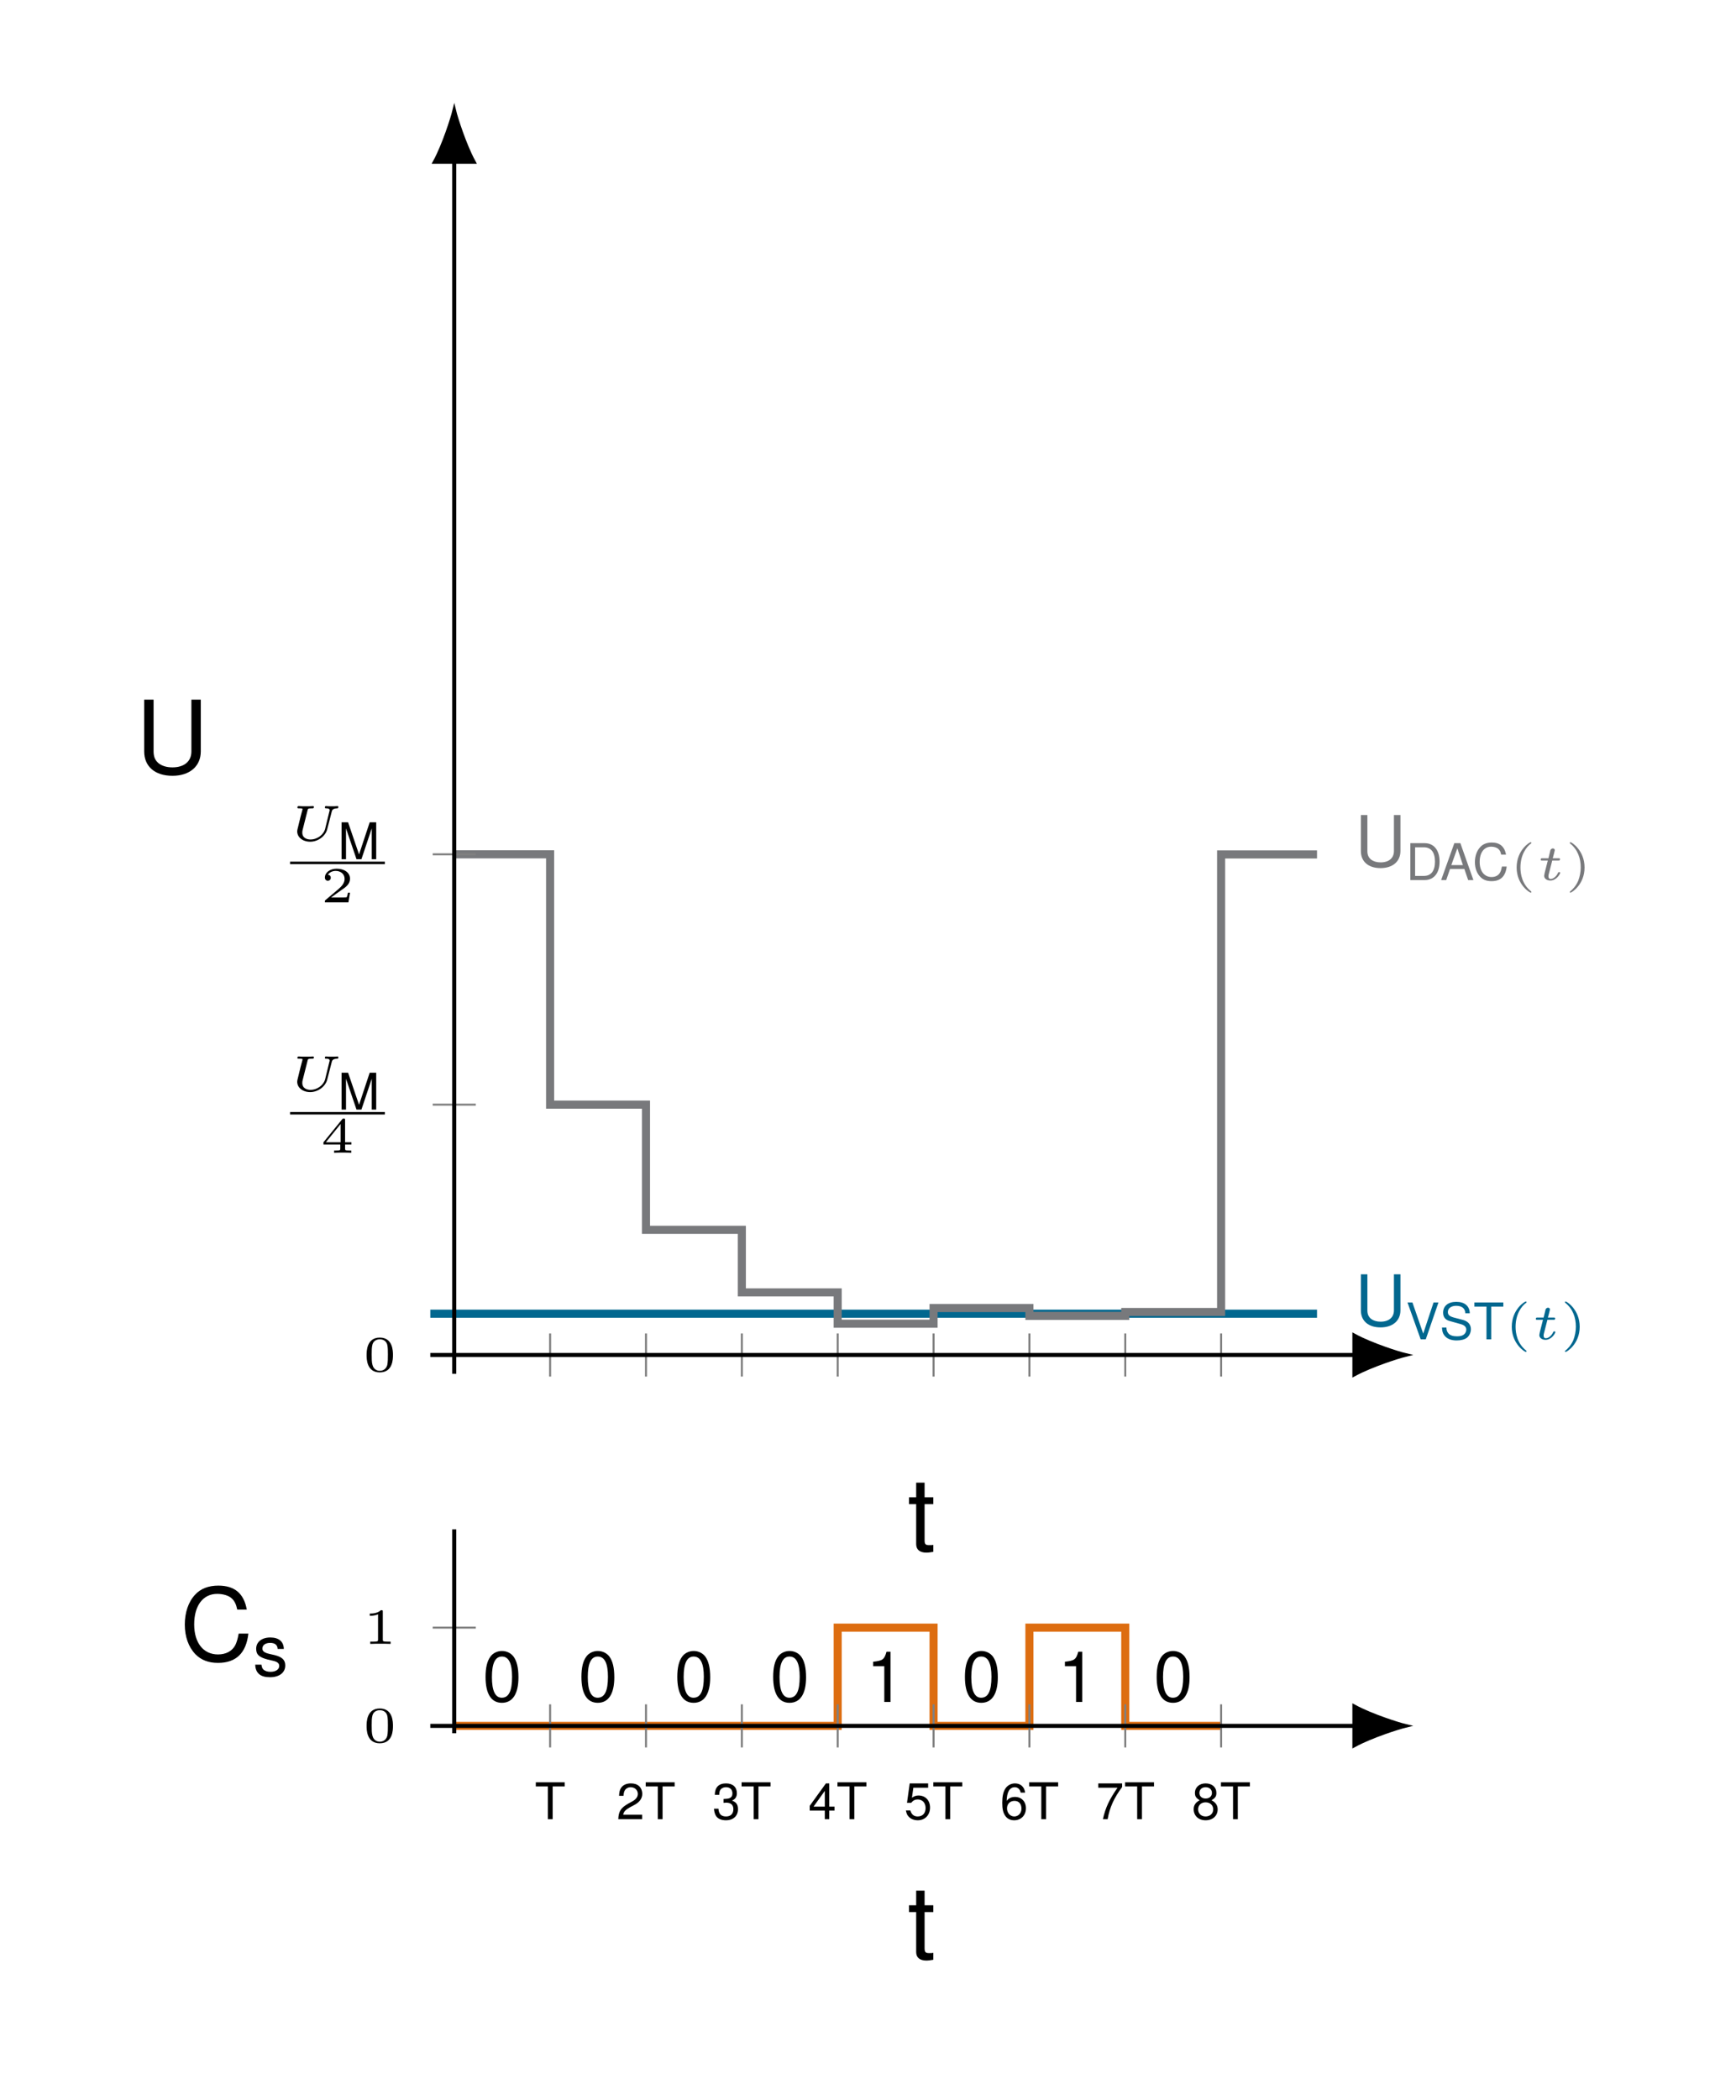 <?xml version="1.0" encoding="UTF-8"?>
<svg xmlns="http://www.w3.org/2000/svg" xmlns:xlink="http://www.w3.org/1999/xlink" width="170.692" height="206.41" viewBox="0 0 170.692 206.41">
<defs>
<g>
<g id="glyph-0-0">
<path d="M 3.844 -5.062 L 3.844 -1.516 C 3.844 -0.828 3.344 -0.406 2.531 -0.406 C 2.156 -0.406 1.844 -0.5 1.609 -0.672 C 1.359 -0.875 1.234 -1.125 1.234 -1.516 L 1.234 -5.062 L 0.594 -5.062 L 0.594 -1.516 C 0.594 -0.484 1.328 0.156 2.531 0.156 C 3.719 0.156 4.484 -0.5 4.484 -1.516 L 4.484 -5.062 Z M 3.844 -5.062 "/>
</g>
<g id="glyph-0-1">
<path d="M 1.906 -4.938 C 1.453 -4.938 1.031 -4.734 0.781 -4.391 C 0.453 -3.953 0.297 -3.297 0.297 -2.391 C 0.297 -0.719 0.859 0.156 1.906 0.156 C 2.953 0.156 3.531 -0.719 3.531 -2.344 C 3.531 -3.297 3.375 -3.938 3.047 -4.391 C 2.781 -4.734 2.375 -4.938 1.906 -4.938 Z M 1.906 -4.391 C 2.578 -4.391 2.906 -3.719 2.906 -2.406 C 2.906 -1 2.578 -0.344 1.891 -0.344 C 1.25 -0.344 0.922 -1.031 0.922 -2.375 C 0.922 -3.734 1.25 -4.391 1.906 -4.391 Z M 1.906 -4.391 "/>
</g>
<g id="glyph-0-2">
<path d="M 1.797 -3.516 L 1.797 0 L 2.406 0 L 2.406 -4.938 L 2.016 -4.938 C 1.797 -4.172 1.656 -4.062 0.703 -3.953 L 0.703 -3.516 Z M 1.797 -3.516 "/>
</g>
<g id="glyph-0-3">
<path d="M 3.047 -2.625 C 3.031 -3.344 2.562 -3.75 1.719 -3.75 C 0.875 -3.75 0.328 -3.312 0.328 -2.641 C 0.328 -2.062 0.625 -1.797 1.484 -1.578 L 2.016 -1.453 C 2.422 -1.359 2.594 -1.203 2.594 -0.953 C 2.594 -0.609 2.25 -0.375 1.734 -0.375 C 1.422 -0.375 1.156 -0.469 1.016 -0.625 C 0.922 -0.719 0.891 -0.828 0.844 -1.078 L 0.234 -1.078 C 0.266 -0.25 0.734 0.156 1.688 0.156 C 2.609 0.156 3.188 -0.297 3.188 -1 C 3.188 -1.531 2.891 -1.828 2.156 -2.016 L 1.609 -2.141 C 1.141 -2.25 0.938 -2.406 0.938 -2.656 C 0.938 -3 1.234 -3.219 1.703 -3.219 C 2.172 -3.219 2.422 -3.016 2.438 -2.625 Z M 3.047 -2.625 "/>
</g>
<g id="glyph-1-0">
<path d="M 1.953 0 L 3.203 -3.625 L 2.719 -3.625 L 1.703 -0.562 L 0.641 -3.625 L 0.156 -3.625 L 1.453 0 Z M 1.953 0 "/>
</g>
<g id="glyph-1-1">
<path d="M 2.969 -2.562 C 2.953 -3.266 2.469 -3.688 1.641 -3.688 C 0.844 -3.688 0.344 -3.281 0.344 -2.625 C 0.344 -2.172 0.578 -1.891 1.062 -1.781 L 1.953 -1.531 C 2.422 -1.422 2.625 -1.234 2.625 -0.953 C 2.625 -0.75 2.516 -0.562 2.359 -0.453 C 2.219 -0.344 2 -0.297 1.703 -0.297 C 1.312 -0.297 1.031 -0.391 0.859 -0.594 C 0.734 -0.75 0.672 -0.922 0.672 -1.156 L 0.234 -1.156 C 0.25 -0.812 0.312 -0.594 0.453 -0.406 C 0.703 -0.062 1.125 0.109 1.672 0.109 C 2.109 0.109 2.453 0.016 2.688 -0.156 C 2.938 -0.359 3.078 -0.688 3.078 -1 C 3.078 -1.438 2.812 -1.766 2.312 -1.906 L 1.406 -2.141 C 0.969 -2.266 0.812 -2.406 0.812 -2.688 C 0.812 -3.047 1.141 -3.297 1.625 -3.297 C 2.203 -3.297 2.516 -3.031 2.531 -2.562 Z M 2.969 -2.562 "/>
</g>
<g id="glyph-1-2">
<path d="M 1.766 -3.219 L 2.953 -3.219 L 2.953 -3.625 L 0.109 -3.625 L 0.109 -3.219 L 1.297 -3.219 L 1.297 0 L 1.766 0 Z M 1.766 -3.219 "/>
</g>
<g id="glyph-1-3">
<path d="M 0.438 0 L 1.844 0 C 2.75 0 3.312 -0.688 3.312 -1.812 C 3.312 -2.938 2.75 -3.625 1.844 -3.625 L 0.438 -3.625 Z M 0.906 -0.406 L 0.906 -3.219 L 1.766 -3.219 C 2.469 -3.219 2.859 -2.734 2.859 -1.812 C 2.859 -0.891 2.469 -0.406 1.766 -0.406 Z M 0.906 -0.406 "/>
</g>
<g id="glyph-1-4">
<path d="M 2.359 -1.094 L 2.734 0 L 3.25 0 L 1.969 -3.625 L 1.375 -3.625 L 0.078 0 L 0.578 0 L 0.953 -1.094 Z M 2.219 -1.469 L 1.078 -1.469 L 1.672 -3.125 Z M 2.219 -1.469 "/>
</g>
<g id="glyph-1-5">
<path d="M 3.297 -2.5 C 3.141 -3.297 2.688 -3.688 1.891 -3.688 C 1.406 -3.688 1.016 -3.531 0.75 -3.234 C 0.422 -2.875 0.234 -2.359 0.234 -1.766 C 0.234 -1.172 0.422 -0.656 0.766 -0.312 C 1.047 -0.016 1.406 0.109 1.875 0.109 C 2.75 0.109 3.25 -0.359 3.359 -1.328 L 2.891 -1.328 C 2.844 -1.078 2.797 -0.906 2.719 -0.766 C 2.578 -0.469 2.266 -0.297 1.875 -0.297 C 1.156 -0.297 0.703 -0.875 0.703 -1.781 C 0.703 -2.703 1.141 -3.281 1.844 -3.281 C 2.125 -3.281 2.406 -3.188 2.547 -3.047 C 2.688 -2.922 2.766 -2.766 2.812 -2.5 Z M 3.297 -2.5 "/>
</g>
<g id="glyph-1-6">
<path d="M 2.328 0 L 3.344 -3.031 L 3.344 0 L 3.781 0 L 3.781 -3.625 L 3.141 -3.625 L 2.094 -0.469 L 1.016 -3.625 L 0.375 -3.625 L 0.375 0 L 0.812 0 L 0.812 -3.031 L 1.844 0 Z M 2.328 0 "/>
</g>
<g id="glyph-1-7">
<path d="M 2.516 -0.438 L 0.656 -0.438 C 0.703 -0.719 0.859 -0.906 1.297 -1.156 L 1.797 -1.422 C 2.281 -1.688 2.531 -2.062 2.531 -2.484 C 2.531 -2.781 2.422 -3.062 2.219 -3.25 C 2 -3.438 1.75 -3.516 1.406 -3.516 C 0.969 -3.516 0.625 -3.359 0.438 -3.062 C 0.312 -2.875 0.266 -2.656 0.25 -2.297 L 0.688 -2.297 C 0.703 -2.531 0.734 -2.688 0.797 -2.797 C 0.906 -3.016 1.141 -3.141 1.391 -3.141 C 1.797 -3.141 2.094 -2.859 2.094 -2.484 C 2.094 -2.203 1.922 -1.969 1.609 -1.781 L 1.156 -1.531 C 0.422 -1.109 0.203 -0.781 0.172 0 L 2.516 0 Z M 2.516 -0.438 "/>
</g>
<g id="glyph-1-8">
<path d="M 1.094 -1.609 L 1.156 -1.609 L 1.344 -1.625 C 1.812 -1.625 2.062 -1.406 2.062 -0.984 C 2.062 -0.531 1.797 -0.266 1.344 -0.266 C 0.859 -0.266 0.625 -0.516 0.594 -1.031 L 0.156 -1.031 C 0.172 -0.734 0.234 -0.562 0.312 -0.391 C 0.484 -0.062 0.844 0.109 1.328 0.109 C 2.047 0.109 2.516 -0.312 2.516 -0.984 C 2.516 -1.438 2.344 -1.672 1.922 -1.828 C 2.25 -1.953 2.406 -2.203 2.406 -2.547 C 2.406 -3.156 2 -3.516 1.344 -3.516 C 0.625 -3.516 0.25 -3.141 0.234 -2.391 L 0.672 -2.391 C 0.672 -2.594 0.703 -2.719 0.75 -2.828 C 0.844 -3.016 1.062 -3.141 1.344 -3.141 C 1.734 -3.141 1.969 -2.906 1.969 -2.531 C 1.969 -2.297 1.875 -2.141 1.672 -2.062 C 1.562 -2.016 1.406 -2 1.094 -1.984 Z M 1.094 -1.609 "/>
</g>
<g id="glyph-1-9">
<path d="M 1.625 -0.844 L 1.625 0 L 2.062 0 L 2.062 -0.844 L 2.578 -0.844 L 2.578 -1.234 L 2.062 -1.234 L 2.062 -3.516 L 1.734 -3.516 L 0.141 -1.312 L 0.141 -0.844 Z M 1.625 -1.234 L 0.516 -1.234 L 1.625 -2.781 Z M 1.625 -1.234 "/>
</g>
<g id="glyph-1-10">
<path d="M 2.359 -3.516 L 0.547 -3.516 L 0.281 -1.609 L 0.688 -1.609 C 0.891 -1.844 1.062 -1.938 1.328 -1.938 C 1.797 -1.938 2.109 -1.609 2.109 -1.094 C 2.109 -0.578 1.812 -0.266 1.328 -0.266 C 0.953 -0.266 0.719 -0.469 0.609 -0.859 L 0.172 -0.859 C 0.234 -0.578 0.281 -0.438 0.391 -0.312 C 0.594 -0.047 0.938 0.109 1.344 0.109 C 2.047 0.109 2.547 -0.406 2.547 -1.141 C 2.547 -1.844 2.094 -2.328 1.406 -2.328 C 1.156 -2.328 0.969 -2.25 0.766 -2.109 L 0.906 -3.094 L 2.359 -3.094 Z M 2.359 -3.516 "/>
</g>
<g id="glyph-1-11">
<path d="M 2.469 -2.609 C 2.391 -3.188 2.016 -3.516 1.469 -3.516 C 1.094 -3.516 0.734 -3.328 0.531 -3.016 C 0.312 -2.672 0.219 -2.25 0.219 -1.609 C 0.219 -1.016 0.297 -0.641 0.516 -0.328 C 0.703 -0.047 1.016 0.109 1.391 0.109 C 2.062 0.109 2.547 -0.375 2.547 -1.078 C 2.547 -1.734 2.109 -2.188 1.469 -2.188 C 1.125 -2.188 0.844 -2.062 0.656 -1.797 C 0.672 -2.656 0.938 -3.141 1.453 -3.141 C 1.75 -3.141 1.969 -2.938 2.031 -2.609 Z M 1.422 -1.797 C 1.844 -1.797 2.109 -1.516 2.109 -1.031 C 2.109 -0.594 1.797 -0.266 1.406 -0.266 C 1 -0.266 0.688 -0.609 0.688 -1.062 C 0.688 -1.5 0.984 -1.797 1.422 -1.797 Z M 1.422 -1.797 "/>
</g>
<g id="glyph-1-12">
<path d="M 2.578 -3.516 L 0.234 -3.516 L 0.234 -3.094 L 2.125 -3.094 C 1.297 -1.891 0.953 -1.156 0.688 0 L 1.156 0 C 1.344 -1.125 1.781 -2.094 2.578 -3.156 Z M 2.578 -3.516 "/>
</g>
<g id="glyph-1-13">
<path d="M 1.938 -1.859 C 2.312 -2.078 2.422 -2.25 2.422 -2.578 C 2.422 -3.141 2 -3.516 1.359 -3.516 C 0.75 -3.516 0.312 -3.141 0.312 -2.578 C 0.312 -2.25 0.422 -2.078 0.781 -1.859 C 0.375 -1.656 0.188 -1.359 0.188 -0.984 C 0.188 -0.328 0.672 0.109 1.359 0.109 C 2.062 0.109 2.547 -0.328 2.547 -0.969 C 2.547 -1.359 2.344 -1.656 1.938 -1.859 Z M 1.359 -3.141 C 1.734 -3.141 1.984 -2.922 1.984 -2.578 C 1.984 -2.25 1.734 -2.031 1.359 -2.031 C 1 -2.031 0.75 -2.25 0.75 -2.578 C 0.75 -2.922 1 -3.141 1.359 -3.141 Z M 1.359 -1.656 C 1.797 -1.656 2.109 -1.375 2.109 -0.969 C 2.109 -0.547 1.797 -0.266 1.359 -0.266 C 0.922 -0.266 0.625 -0.562 0.625 -0.969 C 0.625 -1.375 0.922 -1.656 1.359 -1.656 Z M 1.359 -1.656 "/>
</g>
<g id="glyph-2-0">
<path d="M 2.188 -3.609 C 2.188 -3.609 2.203 -3.625 2.203 -3.656 C 2.203 -3.672 2.203 -3.719 2.125 -3.719 C 2.016 -3.719 0.75 -2.938 0.75 -1.234 C 0.75 0.438 2.016 1.234 2.125 1.234 C 2.203 1.234 2.203 1.188 2.203 1.172 C 2.203 1.141 2.188 1.125 2.172 1.109 C 1.281 0.406 1.125 -0.594 1.125 -1.234 C 1.125 -2.453 1.688 -3.266 2.188 -3.609 Z M 2.188 -3.609 "/>
</g>
<g id="glyph-2-1">
<path d="M 1.938 -1.234 C 1.938 -2.922 0.672 -3.719 0.562 -3.719 C 0.484 -3.719 0.484 -3.672 0.484 -3.656 C 0.484 -3.656 0.484 -3.625 0.516 -3.594 C 1.266 -3 1.562 -2.141 1.562 -1.234 C 1.562 -0.797 1.469 -0.328 1.312 0.078 C 1.062 0.641 0.75 0.922 0.516 1.125 C 0.5 1.125 0.484 1.156 0.484 1.172 C 0.484 1.188 0.484 1.234 0.562 1.234 C 0.672 1.234 1.938 0.453 1.938 -1.234 Z M 1.938 -1.234 "/>
</g>
<g id="glyph-2-2">
<path d="M 2.984 -1.594 C 2.984 -1.953 2.984 -3.312 1.688 -3.312 C 0.391 -3.312 0.391 -1.953 0.391 -1.594 C 0.391 -1.234 0.391 0.109 1.688 0.109 C 2.984 0.109 2.984 -1.234 2.984 -1.594 Z M 1.688 -0.047 C 1.5 -0.047 1.094 -0.125 0.969 -0.625 C 0.891 -0.891 0.891 -1.234 0.891 -1.656 C 0.891 -2.016 0.891 -2.359 0.969 -2.641 C 1.094 -3.062 1.469 -3.141 1.688 -3.141 C 2.062 -3.141 2.328 -2.953 2.422 -2.609 C 2.484 -2.359 2.484 -1.938 2.484 -1.656 C 2.484 -1.312 2.484 -0.906 2.422 -0.609 C 2.281 -0.125 1.891 -0.047 1.688 -0.047 Z M 1.688 -0.047 "/>
</g>
<g id="glyph-2-3">
<path d="M 3.062 -0.812 L 3.062 -1.031 L 2.438 -1.031 L 2.438 -3.219 C 2.438 -3.328 2.438 -3.359 2.312 -3.359 C 2.219 -3.359 2.203 -3.359 2.156 -3.297 L 0.312 -1.031 L 0.312 -0.812 L 1.969 -0.812 L 1.969 -0.422 C 1.969 -0.266 1.969 -0.219 1.531 -0.219 L 1.359 -0.219 L 1.359 0 C 1.594 -0.016 1.922 -0.016 2.203 -0.016 C 2.5 -0.016 2.812 -0.016 3.047 0 L 3.047 -0.219 L 2.875 -0.219 C 2.438 -0.219 2.438 -0.266 2.438 -0.422 L 2.438 -0.812 Z M 2 -2.828 L 2 -1.031 L 0.547 -1.031 Z M 2 -2.828 "/>
</g>
<g id="glyph-2-4">
<path d="M 2.922 -0.953 L 2.719 -0.953 C 2.703 -0.859 2.656 -0.562 2.578 -0.5 C 2.531 -0.484 2.109 -0.484 2.047 -0.484 L 1.062 -0.484 C 1.391 -0.719 1.766 -1 2.062 -1.203 C 2.516 -1.5 2.922 -1.797 2.922 -2.328 C 2.922 -2.953 2.328 -3.312 1.609 -3.312 C 0.938 -3.312 0.453 -2.922 0.453 -2.438 C 0.453 -2.172 0.672 -2.125 0.734 -2.125 C 0.875 -2.125 1.031 -2.219 1.031 -2.422 C 1.031 -2.609 0.906 -2.703 0.75 -2.719 C 0.891 -2.938 1.172 -3.094 1.516 -3.094 C 2 -3.094 2.391 -2.797 2.391 -2.312 C 2.391 -1.891 2.109 -1.578 1.719 -1.25 L 0.516 -0.234 C 0.469 -0.188 0.453 -0.188 0.453 -0.156 L 0.453 0 L 2.766 0 Z M 2.922 -0.953 "/>
</g>
<g id="glyph-2-5">
<path d="M 1.984 -3.156 C 1.984 -3.312 1.969 -3.312 1.797 -3.312 C 1.453 -2.984 0.891 -2.984 0.797 -2.984 L 0.703 -2.984 L 0.703 -2.766 L 0.797 -2.766 C 0.906 -2.766 1.234 -2.781 1.516 -2.906 L 1.516 -0.422 C 1.516 -0.266 1.516 -0.219 1 -0.219 L 0.75 -0.219 L 0.75 0 C 1.016 -0.016 1.453 -0.016 1.75 -0.016 C 2.031 -0.016 2.484 -0.016 2.75 0 L 2.75 -0.219 L 2.5 -0.219 C 1.984 -0.219 1.984 -0.266 1.984 -0.422 Z M 1.984 -3.156 "/>
</g>
<g id="glyph-3-0">
<path d="M 1.562 -1.922 L 2.141 -1.922 C 2.25 -1.922 2.25 -1.922 2.281 -1.938 C 2.312 -1.969 2.328 -2.031 2.328 -2.062 C 2.328 -2.141 2.25 -2.141 2.156 -2.141 L 1.609 -2.141 L 1.719 -2.547 C 1.75 -2.688 1.812 -2.906 1.812 -2.938 C 1.812 -3.016 1.75 -3.109 1.625 -3.109 C 1.547 -3.109 1.422 -3.062 1.375 -2.922 C 1.359 -2.844 1.422 -3.078 1.188 -2.141 L 0.594 -2.141 C 0.484 -2.141 0.422 -2.141 0.422 -2 C 0.422 -1.922 0.484 -1.922 0.578 -1.922 L 1.125 -1.922 L 0.828 -0.75 C 0.812 -0.641 0.766 -0.484 0.766 -0.422 C 0.766 -0.141 1.031 0.047 1.375 0.047 C 1.984 0.047 2.344 -0.609 2.344 -0.719 C 2.344 -0.781 2.266 -0.781 2.25 -0.781 C 2.172 -0.781 2.156 -0.766 2.125 -0.703 C 1.969 -0.344 1.656 -0.109 1.406 -0.109 C 1.234 -0.109 1.188 -0.234 1.188 -0.375 C 1.188 -0.453 1.203 -0.469 1.203 -0.516 Z M 1.562 -1.922 "/>
</g>
<g id="glyph-3-1">
<path d="M 4.094 -2.828 C 4.125 -2.969 4.172 -3.156 4.625 -3.172 C 4.672 -3.172 4.75 -3.172 4.75 -3.312 C 4.75 -3.328 4.734 -3.391 4.672 -3.391 C 4.578 -3.391 4.484 -3.375 4.391 -3.375 C 4.297 -3.375 4.203 -3.375 4.109 -3.375 C 4.016 -3.375 3.922 -3.375 3.812 -3.375 C 3.719 -3.375 3.625 -3.391 3.531 -3.391 C 3.5 -3.391 3.422 -3.391 3.422 -3.25 C 3.422 -3.172 3.5 -3.172 3.547 -3.172 C 3.875 -3.172 3.891 -3.062 3.891 -2.969 C 3.891 -2.953 3.891 -2.938 3.875 -2.906 L 3.438 -1.109 C 3.281 -0.594 2.703 -0.109 2 -0.109 C 1.719 -0.109 1.203 -0.219 1.203 -0.797 C 1.203 -0.906 1.219 -1.016 1.25 -1.109 L 1.719 -2.969 C 1.75 -3.125 1.766 -3.172 2.141 -3.172 C 2.266 -3.172 2.281 -3.172 2.297 -3.188 C 2.328 -3.219 2.344 -3.281 2.344 -3.312 C 2.344 -3.312 2.344 -3.391 2.25 -3.391 C 2.156 -3.391 2.031 -3.375 1.922 -3.375 C 1.797 -3.375 1.672 -3.375 1.562 -3.375 C 1.438 -3.375 1.312 -3.375 1.188 -3.375 C 1.078 -3.375 0.953 -3.391 0.844 -3.391 C 0.812 -3.391 0.719 -3.391 0.719 -3.25 C 0.719 -3.172 0.781 -3.172 0.906 -3.172 C 0.953 -3.172 1.125 -3.172 1.219 -3.141 C 1.219 -3.078 1.219 -3.062 1.219 -3.047 C 1.203 -2.984 1.062 -2.453 1.031 -2.344 C 0.938 -1.938 0.828 -1.531 0.734 -1.125 C 0.719 -1.062 0.703 -0.969 0.703 -0.906 C 0.703 -0.344 1.219 0.109 1.984 0.109 C 2.75 0.109 3.484 -0.438 3.656 -1.125 Z M 4.094 -2.828 "/>
</g>
<g id="glyph-4-0">
<path d="M 2.531 -5.203 L 1.672 -5.203 L 1.672 -6.641 L 0.844 -6.641 L 0.844 -5.203 L 0.141 -5.203 L 0.141 -4.531 L 0.844 -4.531 L 0.844 -0.594 C 0.844 -0.062 1.203 0.234 1.844 0.234 C 2.047 0.234 2.25 0.203 2.531 0.156 L 2.531 -0.531 C 2.422 -0.5 2.281 -0.5 2.125 -0.5 C 1.766 -0.5 1.672 -0.594 1.672 -0.969 L 1.672 -4.531 L 2.531 -4.531 Z M 2.531 -5.203 "/>
</g>
<g id="glyph-4-1">
<path d="M 5.484 -7.25 L 5.484 -2.156 C 5.484 -1.188 4.781 -0.594 3.625 -0.594 C 3.078 -0.594 2.641 -0.719 2.297 -0.969 C 1.938 -1.25 1.766 -1.609 1.766 -2.156 L 1.766 -7.25 L 0.844 -7.25 L 0.844 -2.156 C 0.844 -0.688 1.891 0.234 3.625 0.234 C 5.312 0.234 6.406 -0.703 6.406 -2.156 L 6.406 -7.25 Z M 5.484 -7.25 "/>
</g>
<g id="glyph-4-2">
<path d="M 6.578 -5 C 6.297 -6.594 5.375 -7.359 3.781 -7.359 C 2.812 -7.359 2.031 -7.062 1.484 -6.453 C 0.828 -5.75 0.484 -4.703 0.484 -3.531 C 0.484 -2.344 0.844 -1.328 1.531 -0.609 C 2.094 -0.047 2.797 0.234 3.75 0.234 C 5.516 0.234 6.516 -0.719 6.734 -2.641 L 5.781 -2.641 C 5.688 -2.141 5.594 -1.812 5.453 -1.516 C 5.141 -0.922 4.531 -0.594 3.75 -0.594 C 2.312 -0.594 1.406 -1.734 1.406 -3.547 C 1.406 -5.406 2.281 -6.547 3.672 -6.547 C 4.266 -6.547 4.812 -6.375 5.109 -6.094 C 5.375 -5.844 5.531 -5.531 5.641 -5 Z M 6.578 -5 "/>
</g>
</g>
</defs>
<path fill="none" stroke-width="0.797" stroke-linecap="butt" stroke-linejoin="miter" stroke="rgb(0.391%, 40.392%, 56.078%)" stroke-opacity="1" stroke-miterlimit="10" d="M 0.001 5.923 C 0.001 5.923 87.449 5.923 87.449 5.923 " transform="matrix(0.997, 0, 0, -0.997, 42.308, 135.023)"/>
<g fill="rgb(0.391%, 40.392%, 56.078%)" fill-opacity="1">
<use xlink:href="#glyph-0-0" x="133.214" y="130.309"/>
</g>
<g fill="rgb(0.391%, 40.392%, 56.078%)" fill-opacity="1">
<use xlink:href="#glyph-1-0" x="138.235" y="131.639"/>
<use xlink:href="#glyph-1-1" x="141.548" y="131.639"/>
<use xlink:href="#glyph-1-2" x="144.861" y="131.639"/>
</g>
<g fill="rgb(0.391%, 40.392%, 56.078%)" fill-opacity="1">
<use xlink:href="#glyph-2-0" x="147.895" y="131.639"/>
</g>
<g fill="rgb(0.391%, 40.392%, 56.078%)" fill-opacity="1">
<use xlink:href="#glyph-3-0" x="150.587" y="131.639"/>
</g>
<g fill="rgb(0.391%, 40.392%, 56.078%)" fill-opacity="1">
<use xlink:href="#glyph-2-1" x="153.386" y="131.639"/>
</g>
<path fill="none" stroke-width="0.797" stroke-linecap="butt" stroke-linejoin="miter" stroke="rgb(47.06%, 47.452%, 48.627%)" stroke-opacity="1" stroke-miterlimit="10" d="M 2.363 51.208 L 11.816 51.208 L 11.816 26.532 L 21.272 26.532 L 21.272 14.192 L 30.725 14.192 L 30.725 8.022 L 40.178 8.022 L 40.178 4.936 L 49.634 4.936 L 49.634 6.479 L 59.087 6.479 L 59.087 5.707 L 68.54 5.707 L 68.54 6.091 L 77.992 6.091 L 77.992 51.196 L 87.449 51.196 " transform="matrix(0.997, 0, 0, -0.997, 42.308, 135.023)"/>
<g fill="rgb(47.06%, 47.452%, 48.627%)" fill-opacity="1">
<use xlink:href="#glyph-0-0" x="133.214" y="85.167"/>
</g>
<g fill="rgb(47.06%, 47.452%, 48.627%)" fill-opacity="1">
<use xlink:href="#glyph-1-3" x="138.235" y="86.497"/>
</g>
<g fill="rgb(47.06%, 47.452%, 48.627%)" fill-opacity="1">
<use xlink:href="#glyph-1-4" x="141.622" y="86.497"/>
</g>
<g fill="rgb(47.06%, 47.452%, 48.627%)" fill-opacity="1">
<use xlink:href="#glyph-1-5" x="144.786" y="86.497"/>
</g>
<g fill="rgb(47.06%, 47.452%, 48.627%)" fill-opacity="1">
<use xlink:href="#glyph-2-0" x="148.373" y="86.497"/>
</g>
<g fill="rgb(47.06%, 47.452%, 48.627%)" fill-opacity="1">
<use xlink:href="#glyph-3-0" x="151.063" y="86.497"/>
</g>
<g fill="rgb(47.06%, 47.452%, 48.627%)" fill-opacity="1">
<use xlink:href="#glyph-2-1" x="153.863" y="86.497"/>
</g>
<path fill="none" stroke-width="0.199" stroke-linecap="butt" stroke-linejoin="miter" stroke="rgb(50%, 50%, 50%)" stroke-opacity="1" stroke-miterlimit="10" d="M 11.816 -0.275 L 11.816 3.976 M 21.272 -0.275 L 21.272 3.976 M 30.725 -0.275 L 30.725 3.976 M 40.178 -0.275 L 40.178 3.976 M 49.634 -0.275 L 49.634 3.976 M 59.087 -0.275 L 59.087 3.976 M 68.54 -0.275 L 68.54 3.976 M 77.992 -0.275 L 77.992 3.976 " transform="matrix(0.997, 0, 0, -0.997, 42.308, 135.023)"/>
<path fill="none" stroke-width="0.199" stroke-linecap="butt" stroke-linejoin="miter" stroke="rgb(50%, 50%, 50%)" stroke-opacity="1" stroke-miterlimit="10" d="M 0.24 1.853 L 4.49 1.853 M 0.24 26.532 L 4.49 26.532 M 0.24 51.208 L 4.49 51.208 " transform="matrix(0.997, 0, 0, -0.997, 42.308, 135.023)"/>
<path fill="none" stroke-width="0.399" stroke-linecap="butt" stroke-linejoin="miter" stroke="rgb(0%, 0%, 0%)" stroke-opacity="1" stroke-miterlimit="10" d="M 0.001 1.853 L 91.124 1.853 " transform="matrix(0.997, 0, 0, -0.997, 42.308, 135.023)"/>
<path fill-rule="nonzero" fill="rgb(0%, 0%, 0%)" fill-opacity="1" stroke-width="0.399" stroke-linecap="butt" stroke-linejoin="miter" stroke="rgb(0%, 0%, 0%)" stroke-opacity="1" stroke-miterlimit="10" d="M 4.956 0.002 C 4.349 0.147 1.673 0.985 0 1.894 L 0 -1.894 C 1.673 -0.986 4.349 -0.147 4.956 0.002 Z M 4.956 0.002 " transform="matrix(0.997, 0, 0, -0.997, 133.171, 133.177)"/>
<path fill="none" stroke-width="0.399" stroke-linecap="butt" stroke-linejoin="miter" stroke="rgb(0%, 0%, 0%)" stroke-opacity="1" stroke-miterlimit="10" d="M 2.363 -0 L 2.363 119.469 " transform="matrix(0.997, 0, 0, -0.997, 42.308, 135.023)"/>
<path fill-rule="nonzero" fill="rgb(0%, 0%, 0%)" fill-opacity="1" stroke-width="0.399" stroke-linecap="butt" stroke-linejoin="miter" stroke="rgb(0%, 0%, 0%)" stroke-opacity="1" stroke-miterlimit="10" d="M 4.958 0.001 C 4.347 0.15 1.672 0.984 -0.001 1.893 L -0.001 -1.895 C 1.672 -0.983 4.347 -0.148 4.958 0.001 Z M 4.958 0.001 " transform="matrix(0, -0.997, -0.997, 0, 44.665, 15.893)"/>
<g fill="rgb(0%, 0%, 0%)" fill-opacity="1">
<use xlink:href="#glyph-2-2" x="35.655" y="134.778"/>
</g>
<g fill="rgb(0%, 0%, 0%)" fill-opacity="1">
<use xlink:href="#glyph-3-1" x="28.52" y="107.228"/>
</g>
<g fill="rgb(0%, 0%, 0%)" fill-opacity="1">
<use xlink:href="#glyph-1-6" x="33.209" y="109.057"/>
</g>
<path fill="none" stroke-width="0.242" stroke-linecap="butt" stroke-linejoin="miter" stroke="rgb(0%, 0%, 0%)" stroke-opacity="1" stroke-miterlimit="10" d="M -0.001 0.001 L 9.35 0.001 " transform="matrix(0.997, 0, 0, -0.997, 28.52, 109.419)"/>
<g fill="rgb(0%, 0%, 0%)" fill-opacity="1">
<use xlink:href="#glyph-2-3" x="31.492" y="113.302"/>
</g>
<g fill="rgb(0%, 0%, 0%)" fill-opacity="1">
<use xlink:href="#glyph-3-1" x="28.52" y="82.62"/>
</g>
<g fill="rgb(0%, 0%, 0%)" fill-opacity="1">
<use xlink:href="#glyph-1-6" x="33.209" y="84.448"/>
</g>
<path fill="none" stroke-width="0.242" stroke-linecap="butt" stroke-linejoin="miter" stroke="rgb(0%, 0%, 0%)" stroke-opacity="1" stroke-miterlimit="10" d="M -0.001 0.001 L 9.35 0.001 " transform="matrix(0.997, 0, 0, -0.997, 28.52, 84.81)"/>
<g fill="rgb(0%, 0%, 0%)" fill-opacity="1">
<use xlink:href="#glyph-2-4" x="31.492" y="88.693"/>
</g>
<g fill="rgb(0%, 0%, 0%)" fill-opacity="1">
<use xlink:href="#glyph-4-0" x="89.239" y="152.368"/>
</g>
<g fill="rgb(0%, 0%, 0%)" fill-opacity="1">
<use xlink:href="#glyph-4-1" x="13.335" y="76.016"/>
</g>
<path fill="none" stroke-width="0.797" stroke-linecap="butt" stroke-linejoin="miter" stroke="rgb(86.667%, 42.743%, 6.276%)" stroke-opacity="1" stroke-miterlimit="10" d="M 2.363 0.728 L 40.178 0.728 L 40.178 10.412 L 49.634 10.412 L 49.634 0.728 L 59.087 0.728 L 59.087 10.412 L 68.54 10.412 L 68.54 0.728 L 77.992 0.728 " transform="matrix(0.997, 0, 0, -0.997, 42.308, 170.355)"/>
<g fill="rgb(0%, 0%, 0%)" fill-opacity="1">
<use xlink:href="#glyph-0-1" x="47.445" y="167.207"/>
</g>
<g fill="rgb(0%, 0%, 0%)" fill-opacity="1">
<use xlink:href="#glyph-0-1" x="56.871" y="167.207"/>
</g>
<g fill="rgb(0%, 0%, 0%)" fill-opacity="1">
<use xlink:href="#glyph-0-1" x="66.298" y="167.207"/>
</g>
<g fill="rgb(0%, 0%, 0%)" fill-opacity="1">
<use xlink:href="#glyph-0-1" x="75.725" y="167.207"/>
</g>
<g fill="rgb(0%, 0%, 0%)" fill-opacity="1">
<use xlink:href="#glyph-0-2" x="85.152" y="167.279"/>
</g>
<g fill="rgb(0%, 0%, 0%)" fill-opacity="1">
<use xlink:href="#glyph-0-1" x="94.579" y="167.207"/>
</g>
<g fill="rgb(0%, 0%, 0%)" fill-opacity="1">
<use xlink:href="#glyph-0-2" x="104.006" y="167.279"/>
</g>
<g fill="rgb(0%, 0%, 0%)" fill-opacity="1">
<use xlink:href="#glyph-0-1" x="113.432" y="167.207"/>
</g>
<path fill="none" stroke-width="0.199" stroke-linecap="butt" stroke-linejoin="miter" stroke="rgb(50%, 50%, 50%)" stroke-opacity="1" stroke-miterlimit="10" d="M 11.816 -1.399 L 11.816 2.851 M 21.272 -1.399 L 21.272 2.851 M 30.725 -1.399 L 30.725 2.851 M 40.178 -1.399 L 40.178 2.851 M 49.634 -1.399 L 49.634 2.851 M 59.087 -1.399 L 59.087 2.851 M 68.54 -1.399 L 68.54 2.851 M 77.992 -1.399 L 77.992 2.851 " transform="matrix(0.997, 0, 0, -0.997, 42.308, 170.355)"/>
<path fill="none" stroke-width="0.199" stroke-linecap="butt" stroke-linejoin="miter" stroke="rgb(50%, 50%, 50%)" stroke-opacity="1" stroke-miterlimit="10" d="M 0.24 0.728 L 4.49 0.728 M 0.24 10.412 L 4.49 10.412 " transform="matrix(0.997, 0, 0, -0.997, 42.308, 170.355)"/>
<path fill="none" stroke-width="0.399" stroke-linecap="butt" stroke-linejoin="miter" stroke="rgb(0%, 0%, 0%)" stroke-opacity="1" stroke-miterlimit="10" d="M 0.001 0.728 L 91.124 0.728 " transform="matrix(0.997, 0, 0, -0.997, 42.308, 170.355)"/>
<path fill-rule="nonzero" fill="rgb(0%, 0%, 0%)" fill-opacity="1" stroke-width="0.399" stroke-linecap="butt" stroke-linejoin="miter" stroke="rgb(0%, 0%, 0%)" stroke-opacity="1" stroke-miterlimit="10" d="M 4.956 0.002 C 4.349 0.147 1.673 0.985 0 1.894 L 0 -1.894 C 1.673 -0.985 4.349 -0.147 4.956 0.002 Z M 4.956 0.002 " transform="matrix(0.997, 0, 0, -0.997, 133.171, 169.631)"/>
<path fill="none" stroke-width="0.399" stroke-linecap="butt" stroke-linejoin="miter" stroke="rgb(0%, 0%, 0%)" stroke-opacity="1" stroke-miterlimit="10" d="M 2.363 -0 L 2.363 20.1 " transform="matrix(0.997, 0, 0, -0.997, 42.308, 170.355)"/>
<g fill="rgb(0%, 0%, 0%)" fill-opacity="1">
<use xlink:href="#glyph-1-2" x="52.574" y="178.8"/>
</g>
<g fill="rgb(0%, 0%, 0%)" fill-opacity="1">
<use xlink:href="#glyph-1-7" x="60.62" y="178.8"/>
<use xlink:href="#glyph-1-2" x="63.381" y="178.8"/>
</g>
<g fill="rgb(0%, 0%, 0%)" fill-opacity="1">
<use xlink:href="#glyph-1-8" x="70.047" y="178.8"/>
<use xlink:href="#glyph-1-2" x="72.808" y="178.8"/>
</g>
<g fill="rgb(0%, 0%, 0%)" fill-opacity="1">
<use xlink:href="#glyph-1-9" x="79.474" y="178.8"/>
<use xlink:href="#glyph-1-2" x="82.235" y="178.8"/>
</g>
<g fill="rgb(0%, 0%, 0%)" fill-opacity="1">
<use xlink:href="#glyph-1-10" x="88.9" y="178.8"/>
<use xlink:href="#glyph-1-2" x="91.662" y="178.8"/>
</g>
<g fill="rgb(0%, 0%, 0%)" fill-opacity="1">
<use xlink:href="#glyph-1-11" x="98.327" y="178.8"/>
<use xlink:href="#glyph-1-2" x="101.089" y="178.8"/>
</g>
<g fill="rgb(0%, 0%, 0%)" fill-opacity="1">
<use xlink:href="#glyph-1-12" x="107.754" y="178.8"/>
<use xlink:href="#glyph-1-2" x="110.516" y="178.8"/>
</g>
<g fill="rgb(0%, 0%, 0%)" fill-opacity="1">
<use xlink:href="#glyph-1-13" x="117.18" y="178.8"/>
<use xlink:href="#glyph-1-2" x="119.942" y="178.8"/>
</g>
<g fill="rgb(0%, 0%, 0%)" fill-opacity="1">
<use xlink:href="#glyph-2-2" x="35.655" y="171.232"/>
</g>
<g fill="rgb(0%, 0%, 0%)" fill-opacity="1">
<use xlink:href="#glyph-2-5" x="35.655" y="161.572"/>
</g>
<g fill="rgb(0%, 0%, 0%)" fill-opacity="1">
<use xlink:href="#glyph-4-0" x="89.239" y="192.462"/>
</g>
<g fill="rgb(0%, 0%, 0%)" fill-opacity="1">
<use xlink:href="#glyph-4-2" x="17.687" y="163.203"/>
</g>
<g fill="rgb(0%, 0%, 0%)" fill-opacity="1">
<use xlink:href="#glyph-0-3" x="24.86" y="164.692"/>
</g>
</svg>
